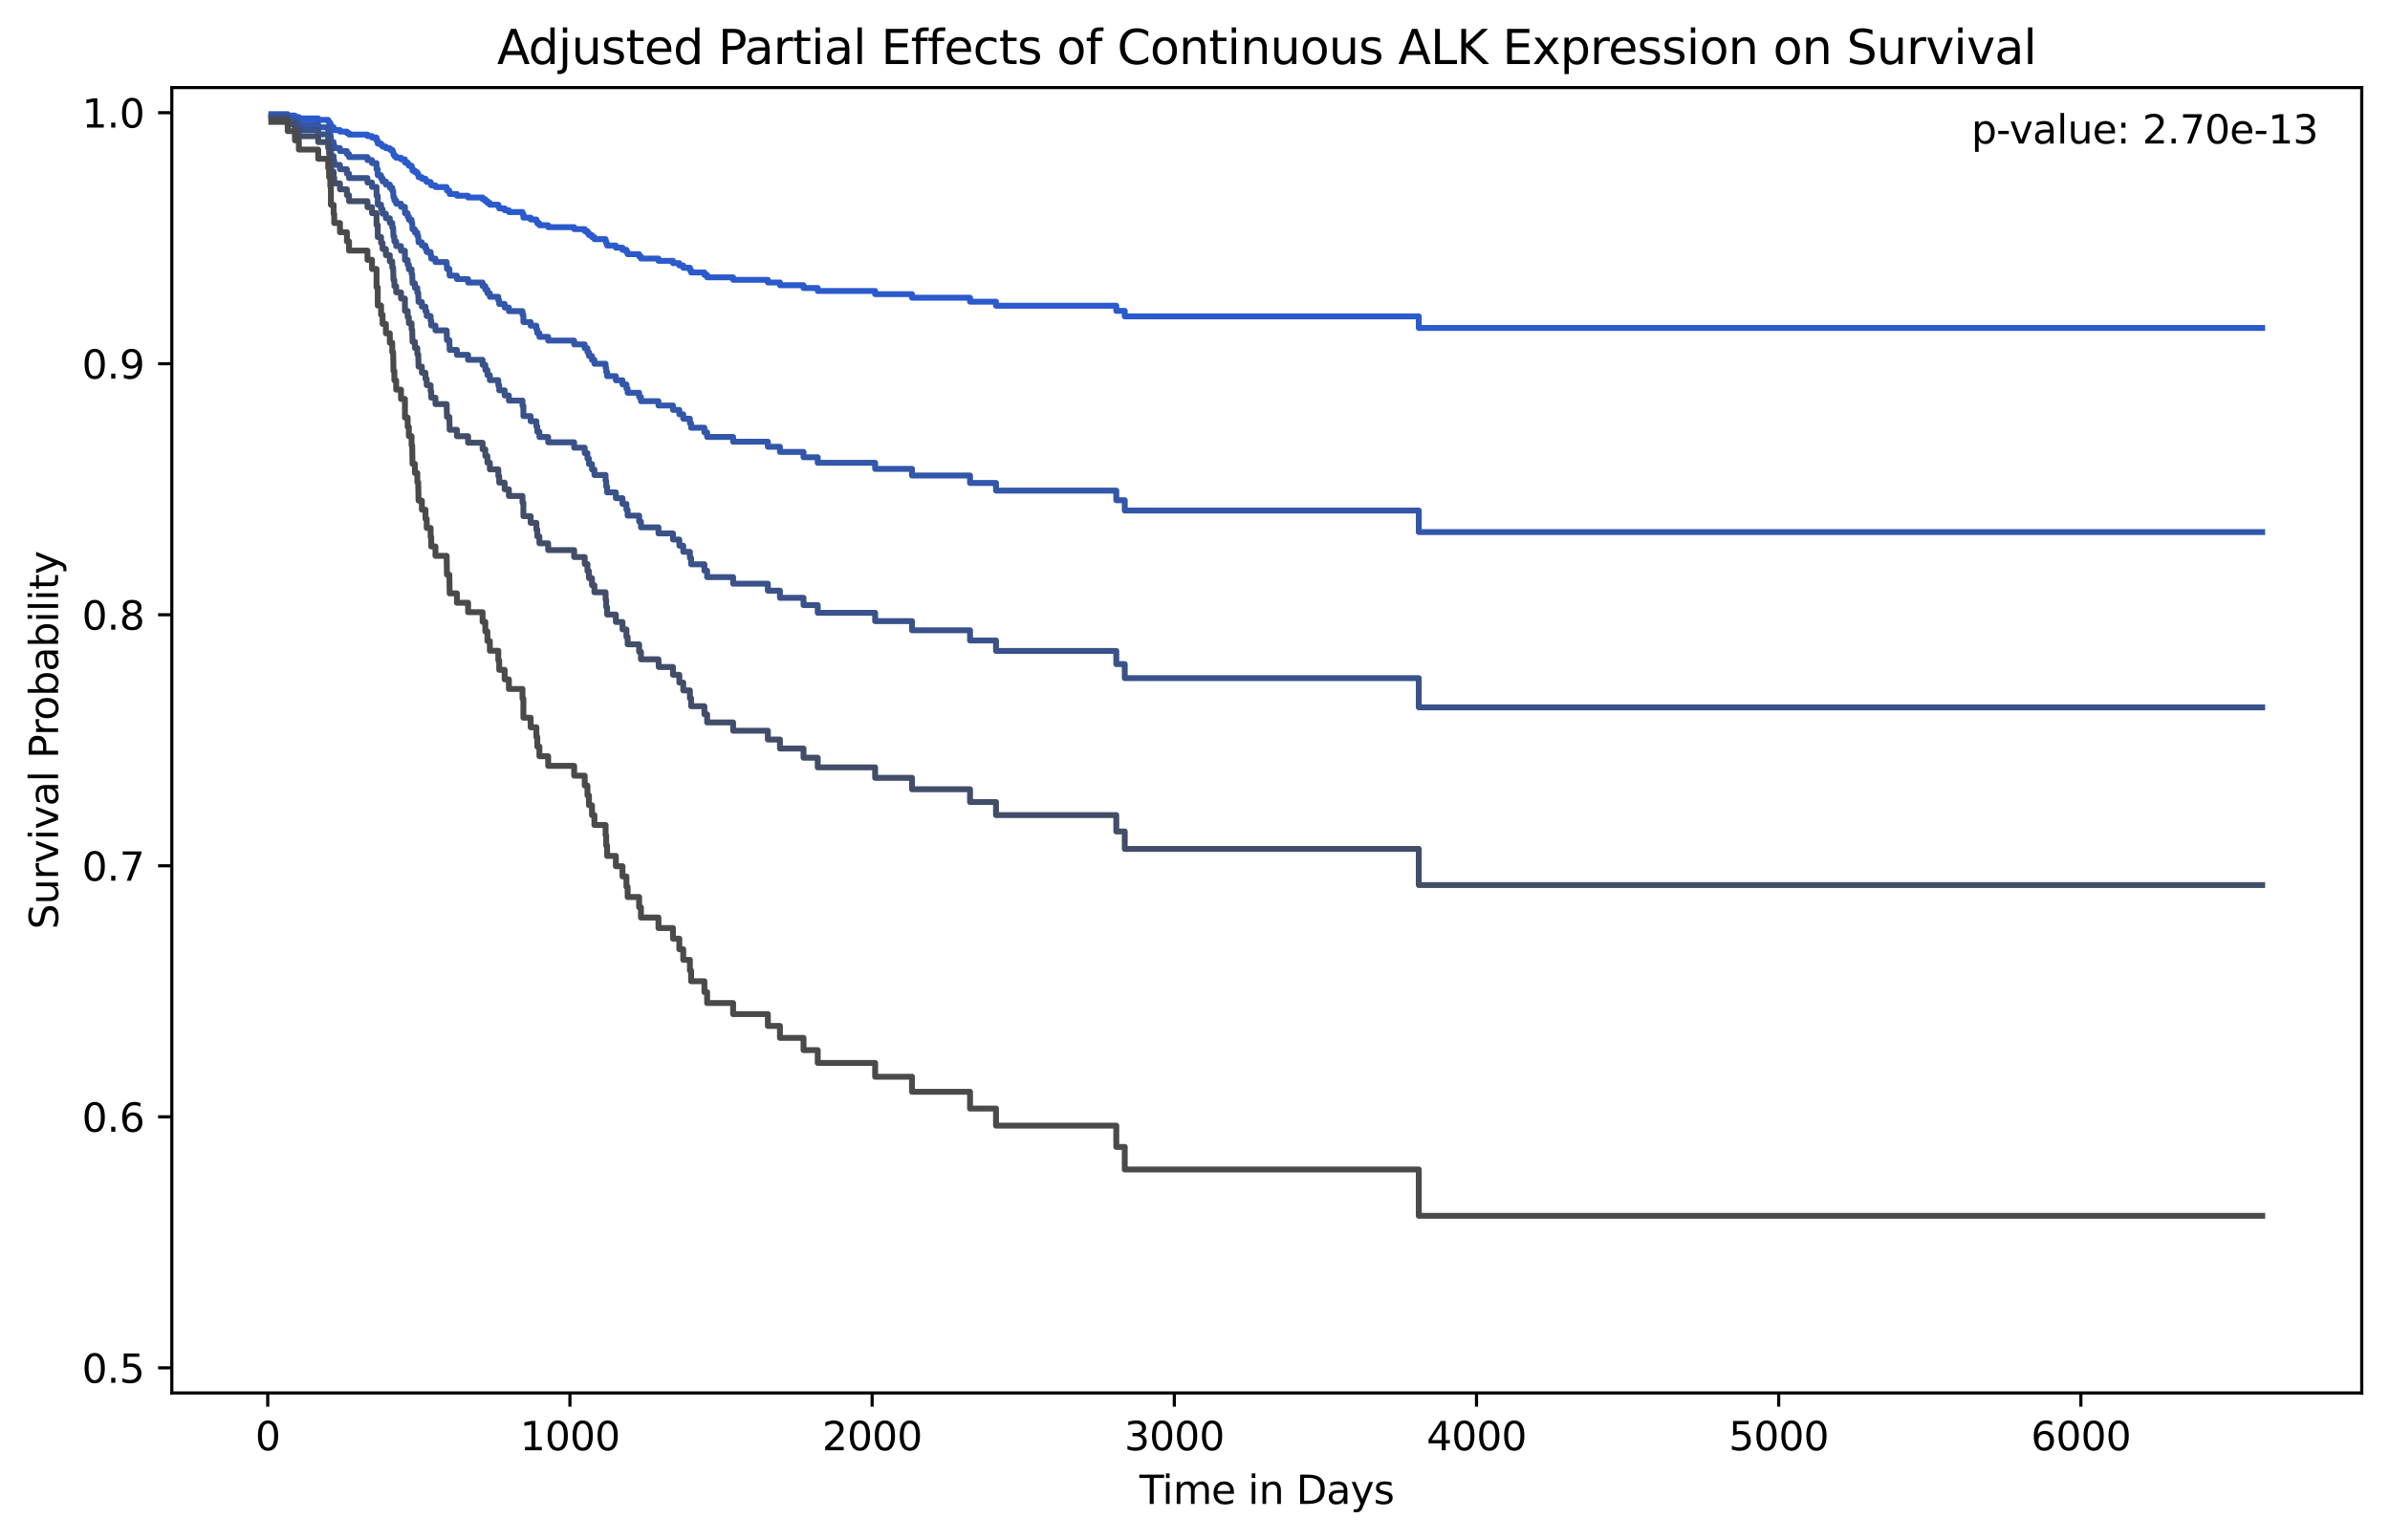 <?xml version="1.0" encoding="utf-8" standalone="no"?>
<!DOCTYPE svg PUBLIC "-//W3C//DTD SVG 1.1//EN"
  "http://www.w3.org/Graphics/SVG/1.1/DTD/svg11.dtd">
<svg xmlns:xlink="http://www.w3.org/1999/xlink" width="608.981pt" height="392.514pt" viewBox="0 0 608.981 392.514" xmlns="http://www.w3.org/2000/svg" version="1.1">
 <defs>
  <style type="text/css">*{stroke-linejoin: round; stroke-linecap: butt}</style>
 </defs>
 <g id="figure_1">
  <g id="patch_1">
   <path d="M 0 392.514 
L 608.981 392.514 
L 608.981 0 
L 0 0 
z
" style="fill: #ffffff"/>
  </g>
  <g id="axes_1">
   <g id="patch_2">
    <path d="M 43.781 354.958 
L 601.781 354.958 
L 601.781 22.318 
L 43.781 22.318 
z
" style="fill: #ffffff"/>
   </g>
   <g id="matplotlib.axis_1">
    <g id="xtick_1">
     <g id="line2d_1">
      <defs>
       <path id="mca2e6d6726" d="M 0 0 
L 0 3.5 
" style="stroke: #000000; stroke-width: 0.8"/>
      </defs>
      <g>
       <use xlink:href="#mca2e6d6726" x="68.221" y="354.958" style="stroke: #000000; stroke-width: 0.8"/>
      </g>
     </g>
     <g id="text_1">
      <!-- 0 -->
      <g transform="translate(65.04 369.557) scale(0.1 -0.1)">
       <defs>
        <path id="DejaVuSans-30" d="M 2034 4250 
Q 1547 4250 1301 3770 
Q 1056 3291 1056 2328 
Q 1056 1369 1301 889 
Q 1547 409 2034 409 
Q 2525 409 2770 889 
Q 3016 1369 3016 2328 
Q 3016 3291 2770 3770 
Q 2525 4250 2034 4250 
z
M 2034 4750 
Q 2819 4750 3233 4129 
Q 3647 3509 3647 2328 
Q 3647 1150 3233 529 
Q 2819 -91 2034 -91 
Q 1250 -91 836 529 
Q 422 1150 422 2328 
Q 422 3509 836 4129 
Q 1250 4750 2034 4750 
z
" transform="scale(0.016)"/>
       </defs>
       <use xlink:href="#DejaVuSans-30"/>
      </g>
     </g>
    </g>
    <g id="xtick_2">
     <g id="line2d_2">
      <g>
       <use xlink:href="#mca2e6d6726" x="145.22" y="354.958" style="stroke: #000000; stroke-width: 0.8"/>
      </g>
     </g>
     <g id="text_2">
      <!-- 1000 -->
      <g transform="translate(132.495 369.557) scale(0.1 -0.1)">
       <defs>
        <path id="DejaVuSans-31" d="M 794 531 
L 1825 531 
L 1825 4091 
L 703 3866 
L 703 4441 
L 1819 4666 
L 2450 4666 
L 2450 531 
L 3481 531 
L 3481 0 
L 794 0 
L 794 531 
z
" transform="scale(0.016)"/>
       </defs>
       <use xlink:href="#DejaVuSans-31"/>
       <use xlink:href="#DejaVuSans-30" x="63.623"/>
       <use xlink:href="#DejaVuSans-30" x="127.246"/>
       <use xlink:href="#DejaVuSans-30" x="190.869"/>
      </g>
     </g>
    </g>
    <g id="xtick_3">
     <g id="line2d_3">
      <g>
       <use xlink:href="#mca2e6d6726" x="222.22" y="354.958" style="stroke: #000000; stroke-width: 0.8"/>
      </g>
     </g>
     <g id="text_3">
      <!-- 2000 -->
      <g transform="translate(209.495 369.557) scale(0.1 -0.1)">
       <defs>
        <path id="DejaVuSans-32" d="M 1228 531 
L 3431 531 
L 3431 0 
L 469 0 
L 469 531 
Q 828 903 1448 1529 
Q 2069 2156 2228 2338 
Q 2531 2678 2651 2914 
Q 2772 3150 2772 3378 
Q 2772 3750 2511 3984 
Q 2250 4219 1831 4219 
Q 1534 4219 1204 4116 
Q 875 4013 500 3803 
L 500 4441 
Q 881 4594 1212 4672 
Q 1544 4750 1819 4750 
Q 2544 4750 2975 4387 
Q 3406 4025 3406 3419 
Q 3406 3131 3298 2873 
Q 3191 2616 2906 2266 
Q 2828 2175 2409 1742 
Q 1991 1309 1228 531 
z
" transform="scale(0.016)"/>
       </defs>
       <use xlink:href="#DejaVuSans-32"/>
       <use xlink:href="#DejaVuSans-30" x="63.623"/>
       <use xlink:href="#DejaVuSans-30" x="127.246"/>
       <use xlink:href="#DejaVuSans-30" x="190.869"/>
      </g>
     </g>
    </g>
    <g id="xtick_4">
     <g id="line2d_4">
      <g>
       <use xlink:href="#mca2e6d6726" x="299.219" y="354.958" style="stroke: #000000; stroke-width: 0.8"/>
      </g>
     </g>
     <g id="text_4">
      <!-- 3000 -->
      <g transform="translate(286.494 369.557) scale(0.1 -0.1)">
       <defs>
        <path id="DejaVuSans-33" d="M 2597 2516 
Q 3050 2419 3304 2112 
Q 3559 1806 3559 1356 
Q 3559 666 3084 287 
Q 2609 -91 1734 -91 
Q 1441 -91 1130 -33 
Q 819 25 488 141 
L 488 750 
Q 750 597 1062 519 
Q 1375 441 1716 441 
Q 2309 441 2620 675 
Q 2931 909 2931 1356 
Q 2931 1769 2642 2001 
Q 2353 2234 1838 2234 
L 1294 2234 
L 1294 2753 
L 1863 2753 
Q 2328 2753 2575 2939 
Q 2822 3125 2822 3475 
Q 2822 3834 2567 4026 
Q 2313 4219 1838 4219 
Q 1578 4219 1281 4162 
Q 984 4106 628 3988 
L 628 4550 
Q 988 4650 1302 4700 
Q 1616 4750 1894 4750 
Q 2613 4750 3031 4423 
Q 3450 4097 3450 3541 
Q 3450 3153 3228 2886 
Q 3006 2619 2597 2516 
z
" transform="scale(0.016)"/>
       </defs>
       <use xlink:href="#DejaVuSans-33"/>
       <use xlink:href="#DejaVuSans-30" x="63.623"/>
       <use xlink:href="#DejaVuSans-30" x="127.246"/>
       <use xlink:href="#DejaVuSans-30" x="190.869"/>
      </g>
     </g>
    </g>
    <g id="xtick_5">
     <g id="line2d_5">
      <g>
       <use xlink:href="#mca2e6d6726" x="376.219" y="354.958" style="stroke: #000000; stroke-width: 0.8"/>
      </g>
     </g>
     <g id="text_5">
      <!-- 4000 -->
      <g transform="translate(363.494 369.557) scale(0.1 -0.1)">
       <defs>
        <path id="DejaVuSans-34" d="M 2419 4116 
L 825 1625 
L 2419 1625 
L 2419 4116 
z
M 2253 4666 
L 3047 4666 
L 3047 1625 
L 3713 1625 
L 3713 1100 
L 3047 1100 
L 3047 0 
L 2419 0 
L 2419 1100 
L 313 1100 
L 313 1709 
L 2253 4666 
z
" transform="scale(0.016)"/>
       </defs>
       <use xlink:href="#DejaVuSans-34"/>
       <use xlink:href="#DejaVuSans-30" x="63.623"/>
       <use xlink:href="#DejaVuSans-30" x="127.246"/>
       <use xlink:href="#DejaVuSans-30" x="190.869"/>
      </g>
     </g>
    </g>
    <g id="xtick_6">
     <g id="line2d_6">
      <g>
       <use xlink:href="#mca2e6d6726" x="453.218" y="354.958" style="stroke: #000000; stroke-width: 0.8"/>
      </g>
     </g>
     <g id="text_6">
      <!-- 5000 -->
      <g transform="translate(440.493 369.557) scale(0.1 -0.1)">
       <defs>
        <path id="DejaVuSans-35" d="M 691 4666 
L 3169 4666 
L 3169 4134 
L 1269 4134 
L 1269 2991 
Q 1406 3038 1543 3061 
Q 1681 3084 1819 3084 
Q 2600 3084 3056 2656 
Q 3513 2228 3513 1497 
Q 3513 744 3044 326 
Q 2575 -91 1722 -91 
Q 1428 -91 1123 -41 
Q 819 9 494 109 
L 494 744 
Q 775 591 1075 516 
Q 1375 441 1709 441 
Q 2250 441 2565 725 
Q 2881 1009 2881 1497 
Q 2881 1984 2565 2268 
Q 2250 2553 1709 2553 
Q 1456 2553 1204 2497 
Q 953 2441 691 2322 
L 691 4666 
z
" transform="scale(0.016)"/>
       </defs>
       <use xlink:href="#DejaVuSans-35"/>
       <use xlink:href="#DejaVuSans-30" x="63.623"/>
       <use xlink:href="#DejaVuSans-30" x="127.246"/>
       <use xlink:href="#DejaVuSans-30" x="190.869"/>
      </g>
     </g>
    </g>
    <g id="xtick_7">
     <g id="line2d_7">
      <g>
       <use xlink:href="#mca2e6d6726" x="530.218" y="354.958" style="stroke: #000000; stroke-width: 0.8"/>
      </g>
     </g>
     <g id="text_7">
      <!-- 6000 -->
      <g transform="translate(517.493 369.557) scale(0.1 -0.1)">
       <defs>
        <path id="DejaVuSans-36" d="M 2113 2584 
Q 1688 2584 1439 2293 
Q 1191 2003 1191 1497 
Q 1191 994 1439 701 
Q 1688 409 2113 409 
Q 2538 409 2786 701 
Q 3034 994 3034 1497 
Q 3034 2003 2786 2293 
Q 2538 2584 2113 2584 
z
M 3366 4563 
L 3366 3988 
Q 3128 4100 2886 4159 
Q 2644 4219 2406 4219 
Q 1781 4219 1451 3797 
Q 1122 3375 1075 2522 
Q 1259 2794 1537 2939 
Q 1816 3084 2150 3084 
Q 2853 3084 3261 2657 
Q 3669 2231 3669 1497 
Q 3669 778 3244 343 
Q 2819 -91 2113 -91 
Q 1303 -91 875 529 
Q 447 1150 447 2328 
Q 447 3434 972 4092 
Q 1497 4750 2381 4750 
Q 2619 4750 2861 4703 
Q 3103 4656 3366 4563 
z
" transform="scale(0.016)"/>
       </defs>
       <use xlink:href="#DejaVuSans-36"/>
       <use xlink:href="#DejaVuSans-30" x="63.623"/>
       <use xlink:href="#DejaVuSans-30" x="127.246"/>
       <use xlink:href="#DejaVuSans-30" x="190.869"/>
      </g>
     </g>
    </g>
    <g id="text_8">
     <!-- Time in Days -->
     <g transform="translate(290.334 383.235) scale(0.1 -0.1)">
      <defs>
       <path id="DejaVuSans-54" d="M -19 4666 
L 3928 4666 
L 3928 4134 
L 2272 4134 
L 2272 0 
L 1638 0 
L 1638 4134 
L -19 4134 
L -19 4666 
z
" transform="scale(0.016)"/>
       <path id="DejaVuSans-69" d="M 603 3500 
L 1178 3500 
L 1178 0 
L 603 0 
L 603 3500 
z
M 603 4863 
L 1178 4863 
L 1178 4134 
L 603 4134 
L 603 4863 
z
" transform="scale(0.016)"/>
       <path id="DejaVuSans-6d" d="M 3328 2828 
Q 3544 3216 3844 3400 
Q 4144 3584 4550 3584 
Q 5097 3584 5394 3201 
Q 5691 2819 5691 2113 
L 5691 0 
L 5113 0 
L 5113 2094 
Q 5113 2597 4934 2840 
Q 4756 3084 4391 3084 
Q 3944 3084 3684 2787 
Q 3425 2491 3425 1978 
L 3425 0 
L 2847 0 
L 2847 2094 
Q 2847 2600 2669 2842 
Q 2491 3084 2119 3084 
Q 1678 3084 1418 2786 
Q 1159 2488 1159 1978 
L 1159 0 
L 581 0 
L 581 3500 
L 1159 3500 
L 1159 2956 
Q 1356 3278 1631 3431 
Q 1906 3584 2284 3584 
Q 2666 3584 2933 3390 
Q 3200 3197 3328 2828 
z
" transform="scale(0.016)"/>
       <path id="DejaVuSans-65" d="M 3597 1894 
L 3597 1613 
L 953 1613 
Q 991 1019 1311 708 
Q 1631 397 2203 397 
Q 2534 397 2845 478 
Q 3156 559 3463 722 
L 3463 178 
Q 3153 47 2828 -22 
Q 2503 -91 2169 -91 
Q 1331 -91 842 396 
Q 353 884 353 1716 
Q 353 2575 817 3079 
Q 1281 3584 2069 3584 
Q 2775 3584 3186 3129 
Q 3597 2675 3597 1894 
z
M 3022 2063 
Q 3016 2534 2758 2815 
Q 2500 3097 2075 3097 
Q 1594 3097 1305 2825 
Q 1016 2553 972 2059 
L 3022 2063 
z
" transform="scale(0.016)"/>
       <path id="DejaVuSans-20" transform="scale(0.016)"/>
       <path id="DejaVuSans-6e" d="M 3513 2113 
L 3513 0 
L 2938 0 
L 2938 2094 
Q 2938 2591 2744 2837 
Q 2550 3084 2163 3084 
Q 1697 3084 1428 2787 
Q 1159 2491 1159 1978 
L 1159 0 
L 581 0 
L 581 3500 
L 1159 3500 
L 1159 2956 
Q 1366 3272 1645 3428 
Q 1925 3584 2291 3584 
Q 2894 3584 3203 3211 
Q 3513 2838 3513 2113 
z
" transform="scale(0.016)"/>
       <path id="DejaVuSans-44" d="M 1259 4147 
L 1259 519 
L 2022 519 
Q 2988 519 3436 956 
Q 3884 1394 3884 2338 
Q 3884 3275 3436 3711 
Q 2988 4147 2022 4147 
L 1259 4147 
z
M 628 4666 
L 1925 4666 
Q 3281 4666 3915 4102 
Q 4550 3538 4550 2338 
Q 4550 1131 3912 565 
Q 3275 0 1925 0 
L 628 0 
L 628 4666 
z
" transform="scale(0.016)"/>
       <path id="DejaVuSans-61" d="M 2194 1759 
Q 1497 1759 1228 1600 
Q 959 1441 959 1056 
Q 959 750 1161 570 
Q 1363 391 1709 391 
Q 2188 391 2477 730 
Q 2766 1069 2766 1631 
L 2766 1759 
L 2194 1759 
z
M 3341 1997 
L 3341 0 
L 2766 0 
L 2766 531 
Q 2569 213 2275 61 
Q 1981 -91 1556 -91 
Q 1019 -91 701 211 
Q 384 513 384 1019 
Q 384 1609 779 1909 
Q 1175 2209 1959 2209 
L 2766 2209 
L 2766 2266 
Q 2766 2663 2505 2880 
Q 2244 3097 1772 3097 
Q 1472 3097 1187 3025 
Q 903 2953 641 2809 
L 641 3341 
Q 956 3463 1253 3523 
Q 1550 3584 1831 3584 
Q 2591 3584 2966 3190 
Q 3341 2797 3341 1997 
z
" transform="scale(0.016)"/>
       <path id="DejaVuSans-79" d="M 2059 -325 
Q 1816 -950 1584 -1140 
Q 1353 -1331 966 -1331 
L 506 -1331 
L 506 -850 
L 844 -850 
Q 1081 -850 1212 -737 
Q 1344 -625 1503 -206 
L 1606 56 
L 191 3500 
L 800 3500 
L 1894 763 
L 2988 3500 
L 3597 3500 
L 2059 -325 
z
" transform="scale(0.016)"/>
       <path id="DejaVuSans-73" d="M 2834 3397 
L 2834 2853 
Q 2591 2978 2328 3040 
Q 2066 3103 1784 3103 
Q 1356 3103 1142 2972 
Q 928 2841 928 2578 
Q 928 2378 1081 2264 
Q 1234 2150 1697 2047 
L 1894 2003 
Q 2506 1872 2764 1633 
Q 3022 1394 3022 966 
Q 3022 478 2636 193 
Q 2250 -91 1575 -91 
Q 1294 -91 989 -36 
Q 684 19 347 128 
L 347 722 
Q 666 556 975 473 
Q 1284 391 1588 391 
Q 1994 391 2212 530 
Q 2431 669 2431 922 
Q 2431 1156 2273 1281 
Q 2116 1406 1581 1522 
L 1381 1569 
Q 847 1681 609 1914 
Q 372 2147 372 2553 
Q 372 3047 722 3315 
Q 1072 3584 1716 3584 
Q 2034 3584 2315 3537 
Q 2597 3491 2834 3397 
z
" transform="scale(0.016)"/>
      </defs>
      <use xlink:href="#DejaVuSans-54"/>
      <use xlink:href="#DejaVuSans-69" x="57.959"/>
      <use xlink:href="#DejaVuSans-6d" x="85.742"/>
      <use xlink:href="#DejaVuSans-65" x="183.154"/>
      <use xlink:href="#DejaVuSans-20" x="244.678"/>
      <use xlink:href="#DejaVuSans-69" x="276.465"/>
      <use xlink:href="#DejaVuSans-6e" x="304.248"/>
      <use xlink:href="#DejaVuSans-20" x="367.627"/>
      <use xlink:href="#DejaVuSans-44" x="399.414"/>
      <use xlink:href="#DejaVuSans-61" x="476.416"/>
      <use xlink:href="#DejaVuSans-79" x="537.695"/>
      <use xlink:href="#DejaVuSans-73" x="596.875"/>
     </g>
    </g>
   </g>
   <g id="matplotlib.axis_2">
    <g id="ytick_1">
     <g id="line2d_8">
      <defs>
       <path id="m915bedbf0b" d="M 0 0 
L -3.5 0 
" style="stroke: #000000; stroke-width: 0.8"/>
      </defs>
      <g>
       <use xlink:href="#m915bedbf0b" x="43.781" y="348.561" style="stroke: #000000; stroke-width: 0.8"/>
      </g>
     </g>
     <g id="text_9">
      <!-- 0.5 -->
      <g transform="translate(20.878 352.36) scale(0.1 -0.1)">
       <defs>
        <path id="DejaVuSans-2e" d="M 684 794 
L 1344 794 
L 1344 0 
L 684 0 
L 684 794 
z
" transform="scale(0.016)"/>
       </defs>
       <use xlink:href="#DejaVuSans-30"/>
       <use xlink:href="#DejaVuSans-2e" x="63.623"/>
       <use xlink:href="#DejaVuSans-35" x="95.41"/>
      </g>
     </g>
    </g>
    <g id="ytick_2">
     <g id="line2d_9">
      <g>
       <use xlink:href="#m915bedbf0b" x="43.781" y="284.592" style="stroke: #000000; stroke-width: 0.8"/>
      </g>
     </g>
     <g id="text_10">
      <!-- 0.6 -->
      <g transform="translate(20.878 288.391) scale(0.1 -0.1)">
       <use xlink:href="#DejaVuSans-30"/>
       <use xlink:href="#DejaVuSans-2e" x="63.623"/>
       <use xlink:href="#DejaVuSans-36" x="95.41"/>
      </g>
     </g>
    </g>
    <g id="ytick_3">
     <g id="line2d_10">
      <g>
       <use xlink:href="#m915bedbf0b" x="43.781" y="220.623" style="stroke: #000000; stroke-width: 0.8"/>
      </g>
     </g>
     <g id="text_11">
      <!-- 0.7 -->
      <g transform="translate(20.878 224.422) scale(0.1 -0.1)">
       <defs>
        <path id="DejaVuSans-37" d="M 525 4666 
L 3525 4666 
L 3525 4397 
L 1831 0 
L 1172 0 
L 2766 4134 
L 525 4134 
L 525 4666 
z
" transform="scale(0.016)"/>
       </defs>
       <use xlink:href="#DejaVuSans-30"/>
       <use xlink:href="#DejaVuSans-2e" x="63.623"/>
       <use xlink:href="#DejaVuSans-37" x="95.41"/>
      </g>
     </g>
    </g>
    <g id="ytick_4">
     <g id="line2d_11">
      <g>
       <use xlink:href="#m915bedbf0b" x="43.781" y="156.654" style="stroke: #000000; stroke-width: 0.8"/>
      </g>
     </g>
     <g id="text_12">
      <!-- 0.8 -->
      <g transform="translate(20.878 160.453) scale(0.1 -0.1)">
       <defs>
        <path id="DejaVuSans-38" d="M 2034 2216 
Q 1584 2216 1326 1975 
Q 1069 1734 1069 1313 
Q 1069 891 1326 650 
Q 1584 409 2034 409 
Q 2484 409 2743 651 
Q 3003 894 3003 1313 
Q 3003 1734 2745 1975 
Q 2488 2216 2034 2216 
z
M 1403 2484 
Q 997 2584 770 2862 
Q 544 3141 544 3541 
Q 544 4100 942 4425 
Q 1341 4750 2034 4750 
Q 2731 4750 3128 4425 
Q 3525 4100 3525 3541 
Q 3525 3141 3298 2862 
Q 3072 2584 2669 2484 
Q 3125 2378 3379 2068 
Q 3634 1759 3634 1313 
Q 3634 634 3220 271 
Q 2806 -91 2034 -91 
Q 1263 -91 848 271 
Q 434 634 434 1313 
Q 434 1759 690 2068 
Q 947 2378 1403 2484 
z
M 1172 3481 
Q 1172 3119 1398 2916 
Q 1625 2713 2034 2713 
Q 2441 2713 2670 2916 
Q 2900 3119 2900 3481 
Q 2900 3844 2670 4047 
Q 2441 4250 2034 4250 
Q 1625 4250 1398 4047 
Q 1172 3844 1172 3481 
z
" transform="scale(0.016)"/>
       </defs>
       <use xlink:href="#DejaVuSans-30"/>
       <use xlink:href="#DejaVuSans-2e" x="63.623"/>
       <use xlink:href="#DejaVuSans-38" x="95.41"/>
      </g>
     </g>
    </g>
    <g id="ytick_5">
     <g id="line2d_12">
      <g>
       <use xlink:href="#m915bedbf0b" x="43.781" y="92.684" style="stroke: #000000; stroke-width: 0.8"/>
      </g>
     </g>
     <g id="text_13">
      <!-- 0.9 -->
      <g transform="translate(20.878 96.483) scale(0.1 -0.1)">
       <defs>
        <path id="DejaVuSans-39" d="M 703 97 
L 703 672 
Q 941 559 1184 500 
Q 1428 441 1663 441 
Q 2288 441 2617 861 
Q 2947 1281 2994 2138 
Q 2813 1869 2534 1725 
Q 2256 1581 1919 1581 
Q 1219 1581 811 2004 
Q 403 2428 403 3163 
Q 403 3881 828 4315 
Q 1253 4750 1959 4750 
Q 2769 4750 3195 4129 
Q 3622 3509 3622 2328 
Q 3622 1225 3098 567 
Q 2575 -91 1691 -91 
Q 1453 -91 1209 -44 
Q 966 3 703 97 
z
M 1959 2075 
Q 2384 2075 2632 2365 
Q 2881 2656 2881 3163 
Q 2881 3666 2632 3958 
Q 2384 4250 1959 4250 
Q 1534 4250 1286 3958 
Q 1038 3666 1038 3163 
Q 1038 2656 1286 2365 
Q 1534 2075 1959 2075 
z
" transform="scale(0.016)"/>
       </defs>
       <use xlink:href="#DejaVuSans-30"/>
       <use xlink:href="#DejaVuSans-2e" x="63.623"/>
       <use xlink:href="#DejaVuSans-39" x="95.41"/>
      </g>
     </g>
    </g>
    <g id="ytick_6">
     <g id="line2d_13">
      <g>
       <use xlink:href="#m915bedbf0b" x="43.781" y="28.715" style="stroke: #000000; stroke-width: 0.8"/>
      </g>
     </g>
     <g id="text_14">
      <!-- 1.0 -->
      <g transform="translate(20.878 32.514) scale(0.1 -0.1)">
       <use xlink:href="#DejaVuSans-31"/>
       <use xlink:href="#DejaVuSans-2e" x="63.623"/>
       <use xlink:href="#DejaVuSans-30" x="95.41"/>
      </g>
     </g>
    </g>
    <g id="text_15">
     <!-- Survival Probability -->
     <g transform="translate(14.798 236.815) rotate(-90) scale(0.1 -0.1)">
      <defs>
       <path id="DejaVuSans-53" d="M 3425 4513 
L 3425 3897 
Q 3066 4069 2747 4153 
Q 2428 4238 2131 4238 
Q 1616 4238 1336 4038 
Q 1056 3838 1056 3469 
Q 1056 3159 1242 3001 
Q 1428 2844 1947 2747 
L 2328 2669 
Q 3034 2534 3370 2195 
Q 3706 1856 3706 1288 
Q 3706 609 3251 259 
Q 2797 -91 1919 -91 
Q 1588 -91 1214 -16 
Q 841 59 441 206 
L 441 856 
Q 825 641 1194 531 
Q 1563 422 1919 422 
Q 2459 422 2753 634 
Q 3047 847 3047 1241 
Q 3047 1584 2836 1778 
Q 2625 1972 2144 2069 
L 1759 2144 
Q 1053 2284 737 2584 
Q 422 2884 422 3419 
Q 422 4038 858 4394 
Q 1294 4750 2059 4750 
Q 2388 4750 2728 4690 
Q 3069 4631 3425 4513 
z
" transform="scale(0.016)"/>
       <path id="DejaVuSans-75" d="M 544 1381 
L 544 3500 
L 1119 3500 
L 1119 1403 
Q 1119 906 1312 657 
Q 1506 409 1894 409 
Q 2359 409 2629 706 
Q 2900 1003 2900 1516 
L 2900 3500 
L 3475 3500 
L 3475 0 
L 2900 0 
L 2900 538 
Q 2691 219 2414 64 
Q 2138 -91 1772 -91 
Q 1169 -91 856 284 
Q 544 659 544 1381 
z
M 1991 3584 
L 1991 3584 
z
" transform="scale(0.016)"/>
       <path id="DejaVuSans-72" d="M 2631 2963 
Q 2534 3019 2420 3045 
Q 2306 3072 2169 3072 
Q 1681 3072 1420 2755 
Q 1159 2438 1159 1844 
L 1159 0 
L 581 0 
L 581 3500 
L 1159 3500 
L 1159 2956 
Q 1341 3275 1631 3429 
Q 1922 3584 2338 3584 
Q 2397 3584 2469 3576 
Q 2541 3569 2628 3553 
L 2631 2963 
z
" transform="scale(0.016)"/>
       <path id="DejaVuSans-76" d="M 191 3500 
L 800 3500 
L 1894 563 
L 2988 3500 
L 3597 3500 
L 2284 0 
L 1503 0 
L 191 3500 
z
" transform="scale(0.016)"/>
       <path id="DejaVuSans-6c" d="M 603 4863 
L 1178 4863 
L 1178 0 
L 603 0 
L 603 4863 
z
" transform="scale(0.016)"/>
       <path id="DejaVuSans-50" d="M 1259 4147 
L 1259 2394 
L 2053 2394 
Q 2494 2394 2734 2622 
Q 2975 2850 2975 3272 
Q 2975 3691 2734 3919 
Q 2494 4147 2053 4147 
L 1259 4147 
z
M 628 4666 
L 2053 4666 
Q 2838 4666 3239 4311 
Q 3641 3956 3641 3272 
Q 3641 2581 3239 2228 
Q 2838 1875 2053 1875 
L 1259 1875 
L 1259 0 
L 628 0 
L 628 4666 
z
" transform="scale(0.016)"/>
       <path id="DejaVuSans-6f" d="M 1959 3097 
Q 1497 3097 1228 2736 
Q 959 2375 959 1747 
Q 959 1119 1226 758 
Q 1494 397 1959 397 
Q 2419 397 2687 759 
Q 2956 1122 2956 1747 
Q 2956 2369 2687 2733 
Q 2419 3097 1959 3097 
z
M 1959 3584 
Q 2709 3584 3137 3096 
Q 3566 2609 3566 1747 
Q 3566 888 3137 398 
Q 2709 -91 1959 -91 
Q 1206 -91 779 398 
Q 353 888 353 1747 
Q 353 2609 779 3096 
Q 1206 3584 1959 3584 
z
" transform="scale(0.016)"/>
       <path id="DejaVuSans-62" d="M 3116 1747 
Q 3116 2381 2855 2742 
Q 2594 3103 2138 3103 
Q 1681 3103 1420 2742 
Q 1159 2381 1159 1747 
Q 1159 1113 1420 752 
Q 1681 391 2138 391 
Q 2594 391 2855 752 
Q 3116 1113 3116 1747 
z
M 1159 2969 
Q 1341 3281 1617 3432 
Q 1894 3584 2278 3584 
Q 2916 3584 3314 3078 
Q 3713 2572 3713 1747 
Q 3713 922 3314 415 
Q 2916 -91 2278 -91 
Q 1894 -91 1617 61 
Q 1341 213 1159 525 
L 1159 0 
L 581 0 
L 581 4863 
L 1159 4863 
L 1159 2969 
z
" transform="scale(0.016)"/>
       <path id="DejaVuSans-74" d="M 1172 4494 
L 1172 3500 
L 2356 3500 
L 2356 3053 
L 1172 3053 
L 1172 1153 
Q 1172 725 1289 603 
Q 1406 481 1766 481 
L 2356 481 
L 2356 0 
L 1766 0 
Q 1100 0 847 248 
Q 594 497 594 1153 
L 594 3053 
L 172 3053 
L 172 3500 
L 594 3500 
L 594 4494 
L 1172 4494 
z
" transform="scale(0.016)"/>
      </defs>
      <use xlink:href="#DejaVuSans-53"/>
      <use xlink:href="#DejaVuSans-75" x="63.477"/>
      <use xlink:href="#DejaVuSans-72" x="126.855"/>
      <use xlink:href="#DejaVuSans-76" x="167.969"/>
      <use xlink:href="#DejaVuSans-69" x="227.148"/>
      <use xlink:href="#DejaVuSans-76" x="254.932"/>
      <use xlink:href="#DejaVuSans-61" x="314.111"/>
      <use xlink:href="#DejaVuSans-6c" x="375.391"/>
      <use xlink:href="#DejaVuSans-20" x="403.174"/>
      <use xlink:href="#DejaVuSans-50" x="434.961"/>
      <use xlink:href="#DejaVuSans-72" x="493.514"/>
      <use xlink:href="#DejaVuSans-6f" x="532.377"/>
      <use xlink:href="#DejaVuSans-62" x="593.559"/>
      <use xlink:href="#DejaVuSans-61" x="657.035"/>
      <use xlink:href="#DejaVuSans-62" x="718.314"/>
      <use xlink:href="#DejaVuSans-69" x="781.791"/>
      <use xlink:href="#DejaVuSans-6c" x="809.574"/>
      <use xlink:href="#DejaVuSans-69" x="837.357"/>
      <use xlink:href="#DejaVuSans-74" x="865.141"/>
      <use xlink:href="#DejaVuSans-79" x="904.35"/>
     </g>
    </g>
   </g>
   <g id="line2d_14">
    <path d="M 69.145 29.081 
L 73.303 29.081 
L 73.303 29.447 
L 75.151 29.447 
L 75.151 29.813 
L 76.152 29.813 
L 76.152 30.18 
L 81.08 30.18 
L 81.08 30.549 
L 83.621 30.549 
L 83.621 30.92 
L 83.852 30.92 
L 83.852 31.29 
L 84.16 31.29 
L 84.16 31.662 
L 84.314 31.662 
L 84.314 32.407 
L 85.007 32.407 
L 85.007 32.78 
L 85.161 32.78 
L 85.161 33.154 
L 86.624 33.154 
L 86.624 33.531 
L 88.395 33.531 
L 88.395 33.909 
L 88.934 33.909 
L 88.934 34.289 
L 93.631 34.289 
L 93.631 34.67 
L 94.786 34.67 
L 94.786 35.052 
L 95.941 35.052 
L 95.941 35.817 
L 96.249 35.817 
L 96.249 36.585 
L 97.096 36.585 
L 97.096 36.972 
L 97.481 36.972 
L 97.481 37.364 
L 98.328 37.364 
L 98.328 37.765 
L 99.329 37.765 
L 99.329 38.166 
L 99.945 38.166 
L 99.945 38.569 
L 100.022 38.569 
L 100.176 38.569 
L 100.253 39.38 
L 100.484 39.38 
L 100.484 39.786 
L 100.946 39.786 
L 100.946 40.193 
L 102.178 40.193 
L 102.178 40.6 
L 103.179 40.6 
L 103.179 41.415 
L 103.872 41.415 
L 103.872 41.824 
L 104.18 41.824 
L 104.18 42.235 
L 104.873 42.235 
L 104.873 42.646 
L 105.027 42.646 
L 105.104 43.471 
L 105.72 43.471 
L 105.72 43.884 
L 106.336 43.884 
L 106.336 44.298 
L 106.567 44.298 
L 106.644 45.129 
L 107.491 45.129 
L 107.491 45.545 
L 108.415 45.545 
L 108.415 45.963 
L 108.723 45.963 
L 108.723 46.382 
L 109.724 46.382 
L 109.724 46.802 
L 109.878 46.802 
L 109.878 47.237 
L 110.956 47.237 
L 110.956 47.671 
L 113.805 47.671 
L 113.882 48.549 
L 114.498 48.549 
L 114.575 49.43 
L 116.423 49.43 
L 116.423 49.873 
L 119.272 49.873 
L 119.272 50.322 
L 122.968 50.322 
L 122.968 50.782 
L 123.661 50.782 
L 123.661 51.244 
L 124.2 51.244 
L 124.2 51.707 
L 124.816 51.707 
L 124.816 52.171 
L 126.972 52.171 
L 126.972 52.635 
L 127.203 52.635 
L 127.203 53.1 
L 128.589 53.1 
L 128.589 53.568 
L 128.666 53.568 
L 129.666 53.568 
L 129.666 54.038 
L 133.131 54.038 
L 133.131 54.51 
L 133.362 54.51 
L 133.362 55.461 
L 135.21 55.461 
L 135.21 55.94 
L 136.673 55.94 
L 136.673 56.424 
L 136.904 56.424 
L 136.904 56.91 
L 137.443 56.91 
L 137.443 57.397 
L 139.676 57.397 
L 139.676 57.886 
L 146.298 57.886 
L 146.298 58.386 
L 148.993 58.386 
L 148.993 58.891 
L 149.686 58.891 
L 149.686 59.4 
L 149.763 59.4 
L 150.071 59.4 
L 150.071 59.91 
L 150.841 59.91 
L 150.841 60.423 
L 151.457 60.423 
L 151.457 60.937 
L 154.306 60.937 
L 154.306 61.479 
L 154.46 61.479 
L 154.46 62.022 
L 154.691 62.022 
L 154.691 62.568 
L 156.924 62.568 
L 156.924 63.116 
L 158.618 63.116 
L 158.618 63.664 
L 159.619 63.664 
L 159.619 64.217 
L 159.927 64.217 
L 159.927 64.771 
L 162.853 64.771 
L 162.853 65.329 
L 163.315 65.329 
L 163.315 65.889 
L 167.781 65.889 
L 167.781 66.466 
L 167.858 66.466 
L 171.477 66.466 
L 171.477 67.051 
L 173.094 67.051 
L 173.094 67.638 
L 174.095 67.638 
L 174.095 68.229 
L 175.789 68.229 
L 175.789 68.829 
L 176.097 68.829 
L 176.097 69.429 
L 179.485 69.429 
L 179.485 70.048 
L 180.178 70.048 
L 180.178 70.669 
L 186.8 70.669 
L 186.8 71.304 
L 195.655 71.304 
L 195.655 71.984 
L 198.735 71.984 
L 198.735 72.679 
L 204.741 72.679 
L 204.741 73.393 
L 208.36 73.393 
L 208.36 74.145 
L 222.99 74.145 
L 222.99 74.964 
L 232.384 74.964 
L 232.384 75.862 
L 232.461 75.862 
L 247.168 75.862 
L 247.168 76.872 
L 253.79 76.872 
L 253.79 77.908 
L 284.435 77.908 
L 284.435 79.217 
L 286.591 79.217 
L 286.591 80.621 
L 361.512 80.621 
L 361.512 83.564 
L 576.418 83.564 
L 576.418 83.564 
" clip-path="url(#pa4cdc31bac)" style="fill: none; stroke: #2a5acb; stroke-width: 1.5; stroke-linecap: square"/>
   </g>
   <g id="line2d_15">
    <path d="M 69.145 29.46 
L 73.303 29.46 
L 73.303 30.206 
L 75.151 30.206 
L 75.151 30.952 
L 76.152 30.952 
L 76.152 31.699 
L 81.08 31.699 
L 81.08 32.449 
L 83.621 32.449 
L 83.621 33.202 
L 83.852 33.202 
L 83.852 33.955 
L 84.16 33.955 
L 84.16 34.71 
L 84.314 34.71 
L 84.314 36.22 
L 85.007 36.22 
L 85.007 36.976 
L 85.161 36.976 
L 85.161 37.733 
L 86.624 37.733 
L 86.624 38.496 
L 88.395 38.496 
L 88.395 39.26 
L 88.934 39.26 
L 88.934 40.028 
L 93.631 40.028 
L 93.631 40.799 
L 94.786 40.799 
L 94.786 41.57 
L 95.941 41.57 
L 95.941 43.112 
L 96.249 43.112 
L 96.249 44.66 
L 97.096 44.66 
L 97.096 45.438 
L 97.481 45.438 
L 97.481 46.227 
L 98.328 46.227 
L 98.328 47.032 
L 99.329 47.032 
L 99.329 47.839 
L 99.945 47.839 
L 99.945 48.647 
L 100.022 48.647 
L 100.176 48.647 
L 100.253 50.272 
L 100.484 50.272 
L 100.484 51.087 
L 100.946 51.087 
L 100.946 51.9 
L 102.178 51.9 
L 102.178 52.714 
L 103.179 52.714 
L 103.179 54.343 
L 103.872 54.343 
L 103.872 55.161 
L 104.18 55.161 
L 104.18 55.98 
L 104.873 55.98 
L 104.873 56.8 
L 105.027 56.8 
L 105.104 58.442 
L 105.72 58.442 
L 105.72 59.264 
L 106.336 59.264 
L 106.336 60.088 
L 106.567 60.088 
L 106.644 61.738 
L 107.491 61.738 
L 107.491 62.564 
L 108.415 62.564 
L 108.415 63.392 
L 108.723 63.392 
L 108.723 64.222 
L 109.724 64.222 
L 109.724 65.055 
L 109.878 65.055 
L 109.878 65.914 
L 110.956 65.914 
L 110.956 66.773 
L 113.805 66.773 
L 113.882 68.506 
L 114.498 68.506 
L 114.575 70.244 
L 116.423 70.244 
L 116.423 71.116 
L 119.272 71.116 
L 119.272 72 
L 122.968 72 
L 122.968 72.905 
L 123.661 72.905 
L 123.661 73.812 
L 124.2 73.812 
L 124.2 74.722 
L 124.816 74.722 
L 124.816 75.633 
L 126.972 75.633 
L 126.972 76.543 
L 127.203 76.543 
L 127.203 77.454 
L 128.589 77.454 
L 128.589 78.369 
L 128.666 78.369 
L 129.666 78.369 
L 129.666 79.288 
L 133.131 79.288 
L 133.131 80.211 
L 133.362 80.211 
L 133.362 82.068 
L 135.21 82.068 
L 135.21 83.001 
L 136.673 83.001 
L 136.673 83.945 
L 136.904 83.945 
L 136.904 84.889 
L 137.443 84.889 
L 137.443 85.837 
L 139.676 85.837 
L 139.676 86.788 
L 146.298 86.788 
L 146.298 87.759 
L 148.993 87.759 
L 148.993 88.739 
L 149.686 88.739 
L 149.686 89.725 
L 149.763 89.725 
L 150.071 89.725 
L 150.071 90.713 
L 150.841 90.713 
L 150.841 91.705 
L 151.457 91.705 
L 151.457 92.7 
L 154.306 92.7 
L 154.306 93.745 
L 154.46 93.745 
L 154.46 94.795 
L 154.691 94.795 
L 154.691 95.847 
L 156.924 95.847 
L 156.924 96.902 
L 158.618 96.902 
L 158.618 97.957 
L 159.619 97.957 
L 159.619 99.02 
L 159.927 99.02 
L 159.927 100.084 
L 162.853 100.084 
L 162.853 101.155 
L 163.315 101.155 
L 163.315 102.228 
L 167.781 102.228 
L 167.781 103.332 
L 167.858 103.332 
L 171.477 103.332 
L 171.477 104.452 
L 173.094 104.452 
L 173.094 105.574 
L 174.095 105.574 
L 174.095 106.702 
L 175.789 106.702 
L 175.789 107.847 
L 176.097 107.847 
L 176.097 108.991 
L 179.485 108.991 
L 179.485 110.168 
L 180.178 110.168 
L 180.178 111.348 
L 186.8 111.348 
L 186.8 112.555 
L 195.655 112.555 
L 195.655 113.846 
L 198.735 113.846 
L 198.735 115.163 
L 204.741 115.163 
L 204.741 116.513 
L 208.36 116.513 
L 208.36 117.935 
L 222.99 117.935 
L 222.99 119.481 
L 232.384 119.481 
L 232.384 121.173 
L 232.461 121.173 
L 247.168 121.173 
L 247.168 123.072 
L 253.79 123.072 
L 253.79 125.02 
L 284.435 125.02 
L 284.435 127.472 
L 286.591 127.472 
L 286.591 130.097 
L 361.512 130.097 
L 361.512 135.578 
L 576.418 135.578 
L 576.418 135.578 
" clip-path="url(#pa4cdc31bac)" style="fill: none; stroke: #3256aa; stroke-width: 1.5; stroke-linecap: square"/>
   </g>
   <g id="line2d_16">
    <path d="M 69.145 29.817 
L 73.303 29.817 
L 73.303 30.919 
L 75.151 30.919 
L 75.151 32.021 
L 76.152 32.021 
L 76.152 33.124 
L 81.08 33.124 
L 81.08 34.23 
L 83.621 34.23 
L 83.621 35.341 
L 83.852 35.341 
L 83.852 36.451 
L 84.16 36.451 
L 84.16 37.562 
L 84.314 37.562 
L 84.314 39.784 
L 85.007 39.784 
L 85.007 40.896 
L 85.161 40.896 
L 85.161 42.008 
L 86.624 42.008 
L 86.624 43.128 
L 88.395 43.128 
L 88.395 44.25 
L 88.934 44.25 
L 88.934 45.377 
L 93.631 45.377 
L 93.631 46.506 
L 94.786 46.506 
L 94.786 47.636 
L 95.941 47.636 
L 95.941 49.893 
L 96.249 49.893 
L 96.249 52.156 
L 97.096 52.156 
L 97.096 53.293 
L 97.481 53.293 
L 97.481 54.446 
L 98.328 54.446 
L 98.328 55.62 
L 99.329 55.62 
L 99.329 56.796 
L 99.945 56.796 
L 99.945 57.975 
L 100.022 57.975 
L 100.176 57.975 
L 100.253 60.34 
L 100.484 60.34 
L 100.484 61.525 
L 100.946 61.525 
L 100.946 62.707 
L 102.178 62.707 
L 102.178 63.89 
L 103.179 63.89 
L 103.179 66.253 
L 103.872 66.253 
L 103.872 67.439 
L 104.18 67.439 
L 104.18 68.626 
L 104.873 68.626 
L 104.873 69.813 
L 105.027 69.813 
L 105.104 72.189 
L 105.72 72.189 
L 105.72 73.377 
L 106.336 73.377 
L 106.336 74.567 
L 106.567 74.567 
L 106.644 76.947 
L 107.491 76.947 
L 107.491 78.139 
L 108.415 78.139 
L 108.415 79.331 
L 108.723 79.331 
L 108.723 80.527 
L 109.724 80.527 
L 109.724 81.724 
L 109.878 81.724 
L 109.878 82.959 
L 110.956 82.959 
L 110.956 84.193 
L 113.805 84.193 
L 113.882 86.68 
L 114.498 86.68 
L 114.575 89.172 
L 116.423 89.172 
L 116.423 90.42 
L 119.272 90.42 
L 119.272 91.685 
L 122.968 91.685 
L 122.968 92.979 
L 123.661 92.979 
L 123.661 94.275 
L 124.2 94.275 
L 124.2 95.574 
L 124.816 95.574 
L 124.816 96.873 
L 126.972 96.873 
L 126.972 98.17 
L 127.203 98.17 
L 127.203 99.468 
L 128.589 99.468 
L 128.589 100.77 
L 128.666 100.77 
L 129.666 100.77 
L 129.666 102.077 
L 133.131 102.077 
L 133.131 103.389 
L 133.362 103.389 
L 133.362 106.026 
L 135.21 106.026 
L 135.21 107.349 
L 136.673 107.349 
L 136.673 108.687 
L 136.904 108.687 
L 136.904 110.024 
L 137.443 110.024 
L 137.443 111.364 
L 139.676 111.364 
L 139.676 112.708 
L 146.298 112.708 
L 146.298 114.081 
L 148.993 114.081 
L 148.993 115.463 
L 149.686 115.463 
L 149.686 116.854 
L 149.763 116.854 
L 150.071 116.854 
L 150.071 118.246 
L 150.841 118.246 
L 150.841 119.643 
L 151.457 119.643 
L 151.457 121.043 
L 154.306 121.043 
L 154.306 122.512 
L 154.46 122.512 
L 154.46 123.986 
L 154.691 123.986 
L 154.691 125.463 
L 156.924 125.463 
L 156.924 126.941 
L 158.618 126.941 
L 158.618 128.42 
L 159.619 128.42 
L 159.619 129.907 
L 159.927 129.907 
L 159.927 131.395 
L 162.853 131.395 
L 162.853 132.891 
L 163.315 132.891 
L 163.315 134.387 
L 167.781 134.387 
L 167.781 135.928 
L 167.858 135.928 
L 171.477 135.928 
L 171.477 137.487 
L 173.094 137.487 
L 173.094 139.048 
L 174.095 139.048 
L 174.095 140.617 
L 175.789 140.617 
L 175.789 142.207 
L 176.097 142.207 
L 176.097 143.795 
L 179.485 143.795 
L 179.485 145.427 
L 180.178 145.427 
L 180.178 147.062 
L 186.8 147.062 
L 186.8 148.732 
L 195.655 148.732 
L 195.655 150.515 
L 198.735 150.515 
L 198.735 152.333 
L 204.741 152.333 
L 204.741 154.195 
L 208.36 154.195 
L 208.36 156.154 
L 222.99 156.154 
L 222.99 158.28 
L 232.384 158.28 
L 232.384 160.604 
L 232.461 160.604 
L 247.168 160.604 
L 247.168 163.208 
L 253.79 163.208 
L 253.79 165.874 
L 284.435 165.874 
L 284.435 169.225 
L 286.591 169.225 
L 286.591 172.804 
L 361.512 172.804 
L 361.512 180.249 
L 576.418 180.249 
L 576.418 180.249 
" clip-path="url(#pa4cdc31bac)" style="fill: none; stroke: #3a528a; stroke-width: 1.5; stroke-linecap: square"/>
   </g>
   <g id="line2d_17">
    <path d="M 69.145 30.213 
L 73.303 30.213 
L 73.303 31.71 
L 75.151 31.71 
L 75.151 33.207 
L 76.152 33.207 
L 76.152 34.704 
L 81.08 34.704 
L 81.08 36.205 
L 83.621 36.205 
L 83.621 37.71 
L 83.852 37.71 
L 83.852 39.213 
L 84.16 39.213 
L 84.16 40.717 
L 84.314 40.717 
L 84.314 43.723 
L 85.007 43.723 
L 85.007 45.225 
L 85.161 45.225 
L 85.161 46.727 
L 86.624 46.727 
L 86.624 48.238 
L 88.395 48.238 
L 88.395 49.752 
L 88.934 49.752 
L 88.934 51.27 
L 93.631 51.27 
L 93.631 52.792 
L 94.786 52.792 
L 94.786 54.312 
L 95.941 54.312 
L 95.941 57.348 
L 96.249 57.348 
L 96.249 60.386 
L 97.096 60.386 
L 97.096 61.911 
L 97.481 61.911 
L 97.481 63.456 
L 98.328 63.456 
L 98.328 65.03 
L 99.329 65.03 
L 99.329 66.605 
L 99.945 66.605 
L 99.945 68.181 
L 100.022 68.181 
L 100.176 68.181 
L 100.253 71.342 
L 100.484 71.342 
L 100.484 72.924 
L 100.946 72.924 
L 100.946 74.501 
L 102.178 74.501 
L 102.178 76.078 
L 103.179 76.078 
L 103.179 79.226 
L 103.872 79.226 
L 103.872 80.803 
L 104.18 80.803 
L 104.18 82.381 
L 104.873 82.381 
L 104.873 83.958 
L 105.027 83.958 
L 105.104 87.111 
L 105.72 87.111 
L 105.72 88.686 
L 106.336 88.686 
L 106.336 90.262 
L 106.567 90.262 
L 106.644 93.412 
L 107.491 93.412 
L 107.491 94.987 
L 108.415 94.987 
L 108.415 96.562 
L 108.723 96.562 
L 108.723 98.14 
L 109.724 98.14 
L 109.724 99.719 
L 109.878 99.719 
L 109.878 101.346 
L 110.956 101.346 
L 110.956 102.972 
L 113.805 102.972 
L 113.882 106.244 
L 114.498 106.244 
L 114.575 109.516 
L 116.423 109.516 
L 116.423 111.152 
L 119.272 111.152 
L 119.272 112.812 
L 122.968 112.812 
L 122.968 114.506 
L 123.661 114.506 
L 123.661 116.202 
L 124.2 116.202 
L 124.2 117.901 
L 124.816 117.901 
L 124.816 119.598 
L 126.972 119.598 
L 126.972 121.292 
L 127.203 121.292 
L 127.203 122.984 
L 128.589 122.984 
L 128.589 124.682 
L 128.666 124.682 
L 129.666 124.682 
L 129.666 126.384 
L 133.131 126.384 
L 133.131 128.091 
L 133.362 128.091 
L 133.362 131.517 
L 135.21 131.517 
L 135.21 133.235 
L 136.673 133.235 
L 136.673 134.97 
L 136.904 134.97 
L 136.904 136.702 
L 137.443 136.702 
L 137.443 138.438 
L 139.676 138.438 
L 139.676 140.176 
L 146.298 140.176 
L 146.298 141.95 
L 148.993 141.95 
L 148.993 143.735 
L 149.686 143.735 
L 149.686 145.529 
L 149.763 145.529 
L 150.071 145.529 
L 150.071 147.323 
L 150.841 147.323 
L 150.841 149.122 
L 151.457 149.122 
L 151.457 150.923 
L 154.306 150.923 
L 154.306 152.811 
L 154.46 152.811 
L 154.46 154.703 
L 154.691 154.703 
L 154.691 156.598 
L 156.924 156.598 
L 156.924 158.493 
L 158.618 158.493 
L 158.618 160.385 
L 159.619 160.385 
L 159.619 162.288 
L 159.927 162.288 
L 159.927 164.188 
L 162.853 164.188 
L 162.853 166.098 
L 163.315 166.098 
L 163.315 168.007 
L 167.781 168.007 
L 167.858 169.969 
L 167.858 169.969 
L 171.477 169.969 
L 171.477 171.953 
L 173.094 171.953 
L 173.094 173.938 
L 174.095 173.938 
L 174.095 175.93 
L 175.789 175.93 
L 175.789 177.947 
L 176.097 177.947 
L 176.097 179.959 
L 179.485 179.959 
L 179.485 182.024 
L 180.178 182.024 
L 180.178 184.091 
L 186.8 184.091 
L 186.8 186.199 
L 195.655 186.199 
L 195.655 188.449 
L 198.735 188.449 
L 198.735 190.739 
L 204.741 190.739 
L 204.741 193.082 
L 208.36 193.082 
L 208.36 195.543 
L 222.99 195.543 
L 222.99 198.21 
L 232.384 198.21 
L 232.384 201.121 
L 232.461 201.121 
L 247.168 201.121 
L 247.168 204.377 
L 253.79 204.377 
L 253.79 207.705 
L 284.435 207.705 
L 284.435 211.879 
L 286.591 211.879 
L 286.591 216.324 
L 361.512 216.324 
L 361.512 225.537 
L 576.418 225.537 
L 576.418 225.537 
" clip-path="url(#pa4cdc31bac)" style="fill: none; stroke: #424e69; stroke-width: 1.5; stroke-linecap: square"/>
   </g>
   <g id="line2d_18">
    <path d="M 69.145 31.071 
L 73.303 31.071 
L 73.303 33.424 
L 75.151 33.424 
L 75.151 35.772 
L 76.152 35.772 
L 76.152 38.117 
L 81.08 38.117 
L 81.08 40.466 
L 83.621 40.466 
L 83.621 42.816 
L 83.852 42.816 
L 83.852 45.163 
L 84.16 45.163 
L 84.16 47.506 
L 84.314 47.506 
L 84.314 52.18 
L 85.007 52.18 
L 85.007 54.511 
L 85.161 54.511 
L 85.161 56.838 
L 86.624 56.838 
L 86.624 59.177 
L 88.395 59.177 
L 88.395 61.515 
L 88.934 61.515 
L 88.934 63.858 
L 93.631 63.858 
L 93.631 66.203 
L 94.786 66.203 
L 94.786 68.542 
L 95.941 68.542 
L 95.941 73.203 
L 96.249 73.203 
L 96.249 77.856 
L 97.096 77.856 
L 97.096 80.185 
L 97.481 80.185 
L 97.481 82.543 
L 98.328 82.543 
L 98.328 84.94 
L 99.329 84.94 
L 99.329 87.335 
L 99.945 87.335 
L 99.945 89.729 
L 100.022 89.729 
L 100.176 89.729 
L 100.253 94.52 
L 100.484 94.52 
L 100.484 96.91 
L 100.946 96.91 
L 100.946 99.292 
L 102.178 99.292 
L 102.178 101.668 
L 103.179 101.668 
L 103.179 106.402 
L 103.872 106.402 
L 103.872 108.769 
L 104.18 108.769 
L 104.18 111.132 
L 104.873 111.132 
L 104.873 113.491 
L 105.027 113.491 
L 105.104 118.197 
L 105.72 118.197 
L 105.72 120.541 
L 106.336 120.541 
L 106.336 122.883 
L 106.567 122.883 
L 106.644 127.555 
L 107.491 127.555 
L 107.491 129.885 
L 108.415 129.885 
L 108.415 132.211 
L 108.723 132.211 
L 108.723 134.538 
L 109.724 134.538 
L 109.724 136.864 
L 109.878 136.864 
L 109.878 139.256 
L 110.956 139.256 
L 110.956 141.642 
L 113.805 141.642 
L 113.882 146.432 
L 114.498 146.432 
L 114.575 151.206 
L 116.423 151.206 
L 116.423 153.589 
L 119.272 153.589 
L 119.272 156 
L 122.968 156 
L 122.968 158.457 
L 123.661 158.457 
L 123.661 160.913 
L 124.2 160.913 
L 124.2 163.368 
L 124.816 163.368 
L 124.816 165.817 
L 126.972 165.817 
L 126.972 168.257 
L 127.203 168.257 
L 127.203 170.69 
L 128.589 170.69 
L 128.589 173.126 
L 128.666 173.126 
L 129.666 173.126 
L 129.666 175.565 
L 133.131 175.565 
L 133.131 178.006 
L 133.362 178.006 
L 133.362 182.892 
L 135.21 182.892 
L 135.21 185.335 
L 136.673 185.335 
L 136.673 187.798 
L 136.904 187.798 
L 136.904 190.252 
L 137.443 190.252 
L 137.443 192.707 
L 139.676 192.707 
L 139.676 195.16 
L 146.298 195.16 
L 146.298 197.659 
L 148.993 197.659 
L 148.993 200.17 
L 149.686 200.17 
L 149.686 202.688 
L 149.763 202.688 
L 150.071 202.688 
L 150.071 205.201 
L 150.841 205.201 
L 150.841 207.716 
L 151.457 207.716 
L 151.457 210.227 
L 154.306 210.227 
L 154.306 212.857 
L 154.46 212.857 
L 154.46 215.485 
L 154.691 215.485 
L 154.691 218.113 
L 156.924 218.113 
L 156.924 220.733 
L 158.618 220.733 
L 158.618 223.346 
L 159.619 223.346 
L 159.619 225.967 
L 159.927 225.967 
L 159.927 228.58 
L 162.853 228.58 
L 162.853 231.199 
L 163.315 231.199 
L 163.315 233.811 
L 167.781 233.811 
L 167.781 236.49 
L 167.858 236.49 
L 171.477 236.49 
L 171.477 239.194 
L 173.094 239.194 
L 173.094 241.892 
L 174.095 241.892 
L 174.095 244.594 
L 175.789 244.594 
L 175.789 247.322 
L 176.097 247.322 
L 176.097 250.039 
L 179.485 250.039 
L 179.485 252.819 
L 180.178 252.819 
L 180.178 255.596 
L 186.8 255.596 
L 186.8 258.422 
L 195.655 258.422 
L 195.655 261.429 
L 198.735 261.429 
L 198.735 264.481 
L 204.741 264.481 
L 204.741 267.595 
L 208.36 267.595 
L 208.36 270.857 
L 222.99 270.857 
L 222.99 274.381 
L 232.384 274.381 
L 232.384 278.214 
L 232.461 278.214 
L 247.168 278.214 
L 247.168 282.486 
L 253.79 282.486 
L 253.79 286.833 
L 284.435 286.833 
L 284.435 292.26 
L 286.591 292.26 
L 286.591 298.01 
L 361.512 298.01 
L 361.512 309.822 
L 576.418 309.822 
L 576.418 309.822 
" clip-path="url(#pa4cdc31bac)" style="fill: none; stroke: #4a4a4a; stroke-width: 1.5; stroke-linecap: square"/>
   </g>
   <g id="patch_3">
    <path d="M 43.781 354.958 
L 43.781 22.318 
" style="fill: none; stroke: #000000; stroke-width: 0.8; stroke-linejoin: miter; stroke-linecap: square"/>
   </g>
   <g id="patch_4">
    <path d="M 601.781 354.958 
L 601.781 22.318 
" style="fill: none; stroke: #000000; stroke-width: 0.8; stroke-linejoin: miter; stroke-linecap: square"/>
   </g>
   <g id="patch_5">
    <path d="M 43.781 354.958 
L 601.781 354.958 
" style="fill: none; stroke: #000000; stroke-width: 0.8; stroke-linejoin: miter; stroke-linecap: square"/>
   </g>
   <g id="patch_6">
    <path d="M 43.781 22.318 
L 601.781 22.318 
" style="fill: none; stroke: #000000; stroke-width: 0.8; stroke-linejoin: miter; stroke-linecap: square"/>
   </g>
   <g id="text_16">
    <!-- p-value: 2.70e-13 -->
    <g transform="translate(502.313 36.569) scale(0.1 -0.1)">
     <defs>
      <path id="DejaVuSans-70" d="M 1159 525 
L 1159 -1331 
L 581 -1331 
L 581 3500 
L 1159 3500 
L 1159 2969 
Q 1341 3281 1617 3432 
Q 1894 3584 2278 3584 
Q 2916 3584 3314 3078 
Q 3713 2572 3713 1747 
Q 3713 922 3314 415 
Q 2916 -91 2278 -91 
Q 1894 -91 1617 61 
Q 1341 213 1159 525 
z
M 3116 1747 
Q 3116 2381 2855 2742 
Q 2594 3103 2138 3103 
Q 1681 3103 1420 2742 
Q 1159 2381 1159 1747 
Q 1159 1113 1420 752 
Q 1681 391 2138 391 
Q 2594 391 2855 752 
Q 3116 1113 3116 1747 
z
" transform="scale(0.016)"/>
      <path id="DejaVuSans-2d" d="M 313 2009 
L 1997 2009 
L 1997 1497 
L 313 1497 
L 313 2009 
z
" transform="scale(0.016)"/>
      <path id="DejaVuSans-3a" d="M 750 794 
L 1409 794 
L 1409 0 
L 750 0 
L 750 794 
z
M 750 3309 
L 1409 3309 
L 1409 2516 
L 750 2516 
L 750 3309 
z
" transform="scale(0.016)"/>
     </defs>
     <use xlink:href="#DejaVuSans-70"/>
     <use xlink:href="#DejaVuSans-2d" x="63.477"/>
     <use xlink:href="#DejaVuSans-76" x="96.936"/>
     <use xlink:href="#DejaVuSans-61" x="156.115"/>
     <use xlink:href="#DejaVuSans-6c" x="217.395"/>
     <use xlink:href="#DejaVuSans-75" x="245.178"/>
     <use xlink:href="#DejaVuSans-65" x="308.557"/>
     <use xlink:href="#DejaVuSans-3a" x="370.08"/>
     <use xlink:href="#DejaVuSans-20" x="403.771"/>
     <use xlink:href="#DejaVuSans-32" x="435.559"/>
     <use xlink:href="#DejaVuSans-2e" x="499.182"/>
     <use xlink:href="#DejaVuSans-37" x="530.969"/>
     <use xlink:href="#DejaVuSans-30" x="594.592"/>
     <use xlink:href="#DejaVuSans-65" x="658.215"/>
     <use xlink:href="#DejaVuSans-2d" x="719.738"/>
     <use xlink:href="#DejaVuSans-31" x="755.822"/>
     <use xlink:href="#DejaVuSans-33" x="819.445"/>
    </g>
   </g>
   <g id="text_17">
    <!-- Adjusted Partial Effects of Continuous ALK Expression on Survival -->
    <g transform="translate(126.647 16.318) scale(0.12 -0.12)">
     <defs>
      <path id="DejaVuSans-41" d="M 2188 4044 
L 1331 1722 
L 3047 1722 
L 2188 4044 
z
M 1831 4666 
L 2547 4666 
L 4325 0 
L 3669 0 
L 3244 1197 
L 1141 1197 
L 716 0 
L 50 0 
L 1831 4666 
z
" transform="scale(0.016)"/>
      <path id="DejaVuSans-64" d="M 2906 2969 
L 2906 4863 
L 3481 4863 
L 3481 0 
L 2906 0 
L 2906 525 
Q 2725 213 2448 61 
Q 2172 -91 1784 -91 
Q 1150 -91 751 415 
Q 353 922 353 1747 
Q 353 2572 751 3078 
Q 1150 3584 1784 3584 
Q 2172 3584 2448 3432 
Q 2725 3281 2906 2969 
z
M 947 1747 
Q 947 1113 1208 752 
Q 1469 391 1925 391 
Q 2381 391 2643 752 
Q 2906 1113 2906 1747 
Q 2906 2381 2643 2742 
Q 2381 3103 1925 3103 
Q 1469 3103 1208 2742 
Q 947 2381 947 1747 
z
" transform="scale(0.016)"/>
      <path id="DejaVuSans-6a" d="M 603 3500 
L 1178 3500 
L 1178 -63 
Q 1178 -731 923 -1031 
Q 669 -1331 103 -1331 
L -116 -1331 
L -116 -844 
L 38 -844 
Q 366 -844 484 -692 
Q 603 -541 603 -63 
L 603 3500 
z
M 603 4863 
L 1178 4863 
L 1178 4134 
L 603 4134 
L 603 4863 
z
" transform="scale(0.016)"/>
      <path id="DejaVuSans-45" d="M 628 4666 
L 3578 4666 
L 3578 4134 
L 1259 4134 
L 1259 2753 
L 3481 2753 
L 3481 2222 
L 1259 2222 
L 1259 531 
L 3634 531 
L 3634 0 
L 628 0 
L 628 4666 
z
" transform="scale(0.016)"/>
      <path id="DejaVuSans-66" d="M 2375 4863 
L 2375 4384 
L 1825 4384 
Q 1516 4384 1395 4259 
Q 1275 4134 1275 3809 
L 1275 3500 
L 2222 3500 
L 2222 3053 
L 1275 3053 
L 1275 0 
L 697 0 
L 697 3053 
L 147 3053 
L 147 3500 
L 697 3500 
L 697 3744 
Q 697 4328 969 4595 
Q 1241 4863 1831 4863 
L 2375 4863 
z
" transform="scale(0.016)"/>
      <path id="DejaVuSans-63" d="M 3122 3366 
L 3122 2828 
Q 2878 2963 2633 3030 
Q 2388 3097 2138 3097 
Q 1578 3097 1268 2742 
Q 959 2388 959 1747 
Q 959 1106 1268 751 
Q 1578 397 2138 397 
Q 2388 397 2633 464 
Q 2878 531 3122 666 
L 3122 134 
Q 2881 22 2623 -34 
Q 2366 -91 2075 -91 
Q 1284 -91 818 406 
Q 353 903 353 1747 
Q 353 2603 823 3093 
Q 1294 3584 2113 3584 
Q 2378 3584 2631 3529 
Q 2884 3475 3122 3366 
z
" transform="scale(0.016)"/>
      <path id="DejaVuSans-43" d="M 4122 4306 
L 4122 3641 
Q 3803 3938 3442 4084 
Q 3081 4231 2675 4231 
Q 1875 4231 1450 3742 
Q 1025 3253 1025 2328 
Q 1025 1406 1450 917 
Q 1875 428 2675 428 
Q 3081 428 3442 575 
Q 3803 722 4122 1019 
L 4122 359 
Q 3791 134 3420 21 
Q 3050 -91 2638 -91 
Q 1578 -91 968 557 
Q 359 1206 359 2328 
Q 359 3453 968 4101 
Q 1578 4750 2638 4750 
Q 3056 4750 3426 4639 
Q 3797 4528 4122 4306 
z
" transform="scale(0.016)"/>
      <path id="DejaVuSans-4c" d="M 628 4666 
L 1259 4666 
L 1259 531 
L 3531 531 
L 3531 0 
L 628 0 
L 628 4666 
z
" transform="scale(0.016)"/>
      <path id="DejaVuSans-4b" d="M 628 4666 
L 1259 4666 
L 1259 2694 
L 3353 4666 
L 4166 4666 
L 1850 2491 
L 4331 0 
L 3500 0 
L 1259 2247 
L 1259 0 
L 628 0 
L 628 4666 
z
" transform="scale(0.016)"/>
      <path id="DejaVuSans-78" d="M 3513 3500 
L 2247 1797 
L 3578 0 
L 2900 0 
L 1881 1375 
L 863 0 
L 184 0 
L 1544 1831 
L 300 3500 
L 978 3500 
L 1906 2253 
L 2834 3500 
L 3513 3500 
z
" transform="scale(0.016)"/>
     </defs>
     <use xlink:href="#DejaVuSans-41"/>
     <use xlink:href="#DejaVuSans-64" x="66.658"/>
     <use xlink:href="#DejaVuSans-6a" x="130.135"/>
     <use xlink:href="#DejaVuSans-75" x="157.918"/>
     <use xlink:href="#DejaVuSans-73" x="221.297"/>
     <use xlink:href="#DejaVuSans-74" x="273.396"/>
     <use xlink:href="#DejaVuSans-65" x="312.605"/>
     <use xlink:href="#DejaVuSans-64" x="374.129"/>
     <use xlink:href="#DejaVuSans-20" x="437.605"/>
     <use xlink:href="#DejaVuSans-50" x="469.393"/>
     <use xlink:href="#DejaVuSans-61" x="525.195"/>
     <use xlink:href="#DejaVuSans-72" x="586.475"/>
     <use xlink:href="#DejaVuSans-74" x="627.588"/>
     <use xlink:href="#DejaVuSans-69" x="666.797"/>
     <use xlink:href="#DejaVuSans-61" x="694.58"/>
     <use xlink:href="#DejaVuSans-6c" x="755.859"/>
     <use xlink:href="#DejaVuSans-20" x="783.643"/>
     <use xlink:href="#DejaVuSans-45" x="815.43"/>
     <use xlink:href="#DejaVuSans-66" x="878.613"/>
     <use xlink:href="#DejaVuSans-66" x="913.818"/>
     <use xlink:href="#DejaVuSans-65" x="949.023"/>
     <use xlink:href="#DejaVuSans-63" x="1010.547"/>
     <use xlink:href="#DejaVuSans-74" x="1065.527"/>
     <use xlink:href="#DejaVuSans-73" x="1104.736"/>
     <use xlink:href="#DejaVuSans-20" x="1156.836"/>
     <use xlink:href="#DejaVuSans-6f" x="1188.623"/>
     <use xlink:href="#DejaVuSans-66" x="1249.805"/>
     <use xlink:href="#DejaVuSans-20" x="1285.01"/>
     <use xlink:href="#DejaVuSans-43" x="1316.797"/>
     <use xlink:href="#DejaVuSans-6f" x="1386.621"/>
     <use xlink:href="#DejaVuSans-6e" x="1447.803"/>
     <use xlink:href="#DejaVuSans-74" x="1511.182"/>
     <use xlink:href="#DejaVuSans-69" x="1550.391"/>
     <use xlink:href="#DejaVuSans-6e" x="1578.174"/>
     <use xlink:href="#DejaVuSans-75" x="1641.553"/>
     <use xlink:href="#DejaVuSans-6f" x="1704.932"/>
     <use xlink:href="#DejaVuSans-75" x="1766.113"/>
     <use xlink:href="#DejaVuSans-73" x="1829.492"/>
     <use xlink:href="#DejaVuSans-20" x="1881.592"/>
     <use xlink:href="#DejaVuSans-41" x="1913.379"/>
     <use xlink:href="#DejaVuSans-4c" x="1981.787"/>
     <use xlink:href="#DejaVuSans-4b" x="2037.5"/>
     <use xlink:href="#DejaVuSans-20" x="2103.076"/>
     <use xlink:href="#DejaVuSans-45" x="2134.863"/>
     <use xlink:href="#DejaVuSans-78" x="2198.047"/>
     <use xlink:href="#DejaVuSans-70" x="2257.227"/>
     <use xlink:href="#DejaVuSans-72" x="2320.703"/>
     <use xlink:href="#DejaVuSans-65" x="2359.566"/>
     <use xlink:href="#DejaVuSans-73" x="2421.09"/>
     <use xlink:href="#DejaVuSans-73" x="2473.189"/>
     <use xlink:href="#DejaVuSans-69" x="2525.289"/>
     <use xlink:href="#DejaVuSans-6f" x="2553.072"/>
     <use xlink:href="#DejaVuSans-6e" x="2614.254"/>
     <use xlink:href="#DejaVuSans-20" x="2677.633"/>
     <use xlink:href="#DejaVuSans-6f" x="2709.42"/>
     <use xlink:href="#DejaVuSans-6e" x="2770.602"/>
     <use xlink:href="#DejaVuSans-20" x="2833.98"/>
     <use xlink:href="#DejaVuSans-53" x="2865.768"/>
     <use xlink:href="#DejaVuSans-75" x="2929.244"/>
     <use xlink:href="#DejaVuSans-72" x="2992.623"/>
     <use xlink:href="#DejaVuSans-76" x="3033.736"/>
     <use xlink:href="#DejaVuSans-69" x="3092.916"/>
     <use xlink:href="#DejaVuSans-76" x="3120.699"/>
     <use xlink:href="#DejaVuSans-61" x="3179.879"/>
     <use xlink:href="#DejaVuSans-6c" x="3241.158"/>
    </g>
   </g>
  </g>
 </g>
 <defs>
  <clipPath id="pa4cdc31bac">
   <rect x="43.781" y="22.318" width="558" height="332.64"/>
  </clipPath>
 </defs>
</svg>
